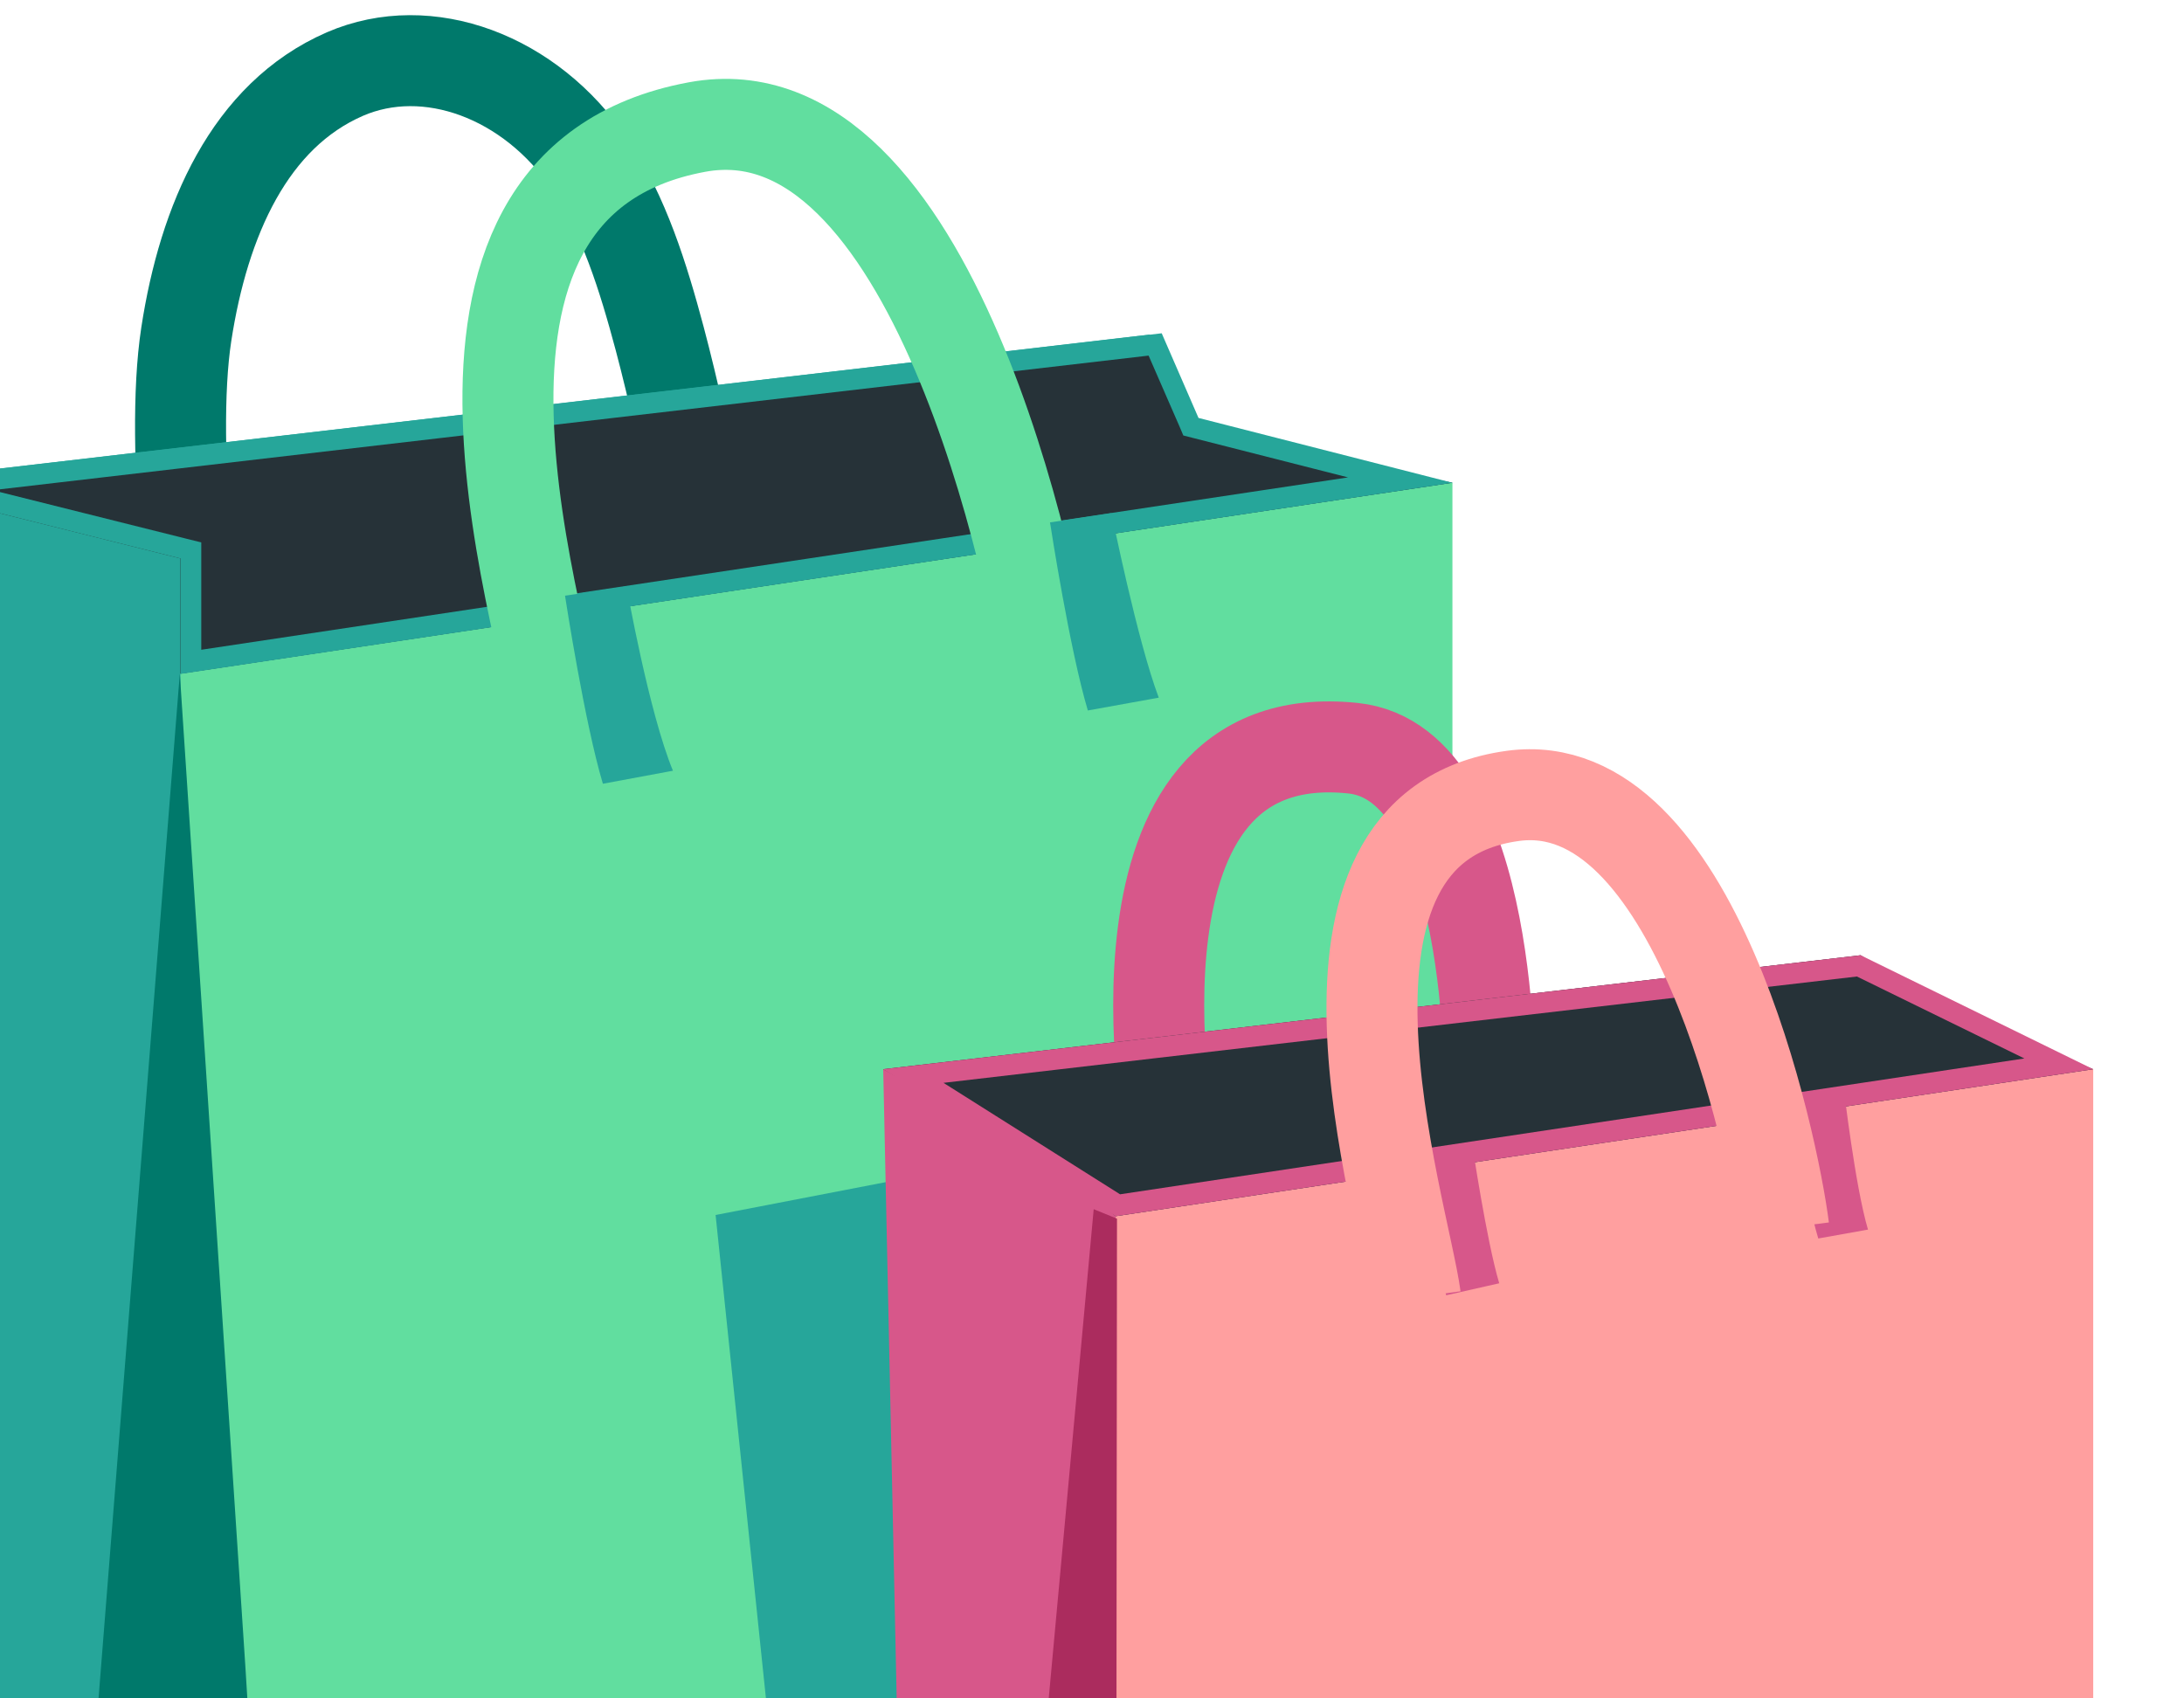 <svg width="72" height="56" viewBox="0 0 72 56" fill="none" xmlns="http://www.w3.org/2000/svg">
<path d="M6.951 25.447C6.436 21.581 5.566 14.768 6.142 11.017C6.718 7.267 8.226 3.809 11.373 2.441C14.095 1.263 17.489 2.509 19.45 5.422C20.567 7.083 21.205 9.132 21.747 11.16C22.672 14.645 23.557 19.41 24.002 22.997" stroke="#00796B" stroke-width="3" stroke-miterlimit="10"/>
<path d="M9.521 77.986L-7.051 71.132L-3.205 54.292L-4.027 15.917L37.906 11.03V14.664L47.882 15.917L9.521 77.986Z" fill="#26A69A"/>
<path d="M51.441 71.724L9.514 78.027L5.949 55.987V22.212L47.882 15.916V49.684L51.441 71.724Z" fill="#61DE9F"/>
<path d="M5.949 22.212V18.414L-4.027 15.916L37.988 11.287L39.332 14.241L47.882 15.916L5.949 22.212Z" fill="#263238"/>
<path d="M-7.051 71.132C-6.763 71.132 2.877 63.542 2.877 63.542L9.514 78.027L8.088 54.932L5.928 22.212L3.124 57.573L-7.051 71.132Z" fill="#00796B"/>
<path d="M37.866 11.725L38.881 14.053L39.011 14.359L39.333 14.441L44.441 15.741L6.635 21.424V17.885L6.114 17.755L-0.248 16.163L37.866 11.725ZM38.298 10.989L-4.019 15.918L5.957 18.416V22.22L47.883 15.918L39.511 13.78L38.298 10.989Z" fill="#26A69A"/>
<path d="M18.599 24.765C18.085 20.906 12.73 6.081 22.98 4.189C30.728 2.759 34.149 19.143 34.602 22.737" stroke="#61DE9F" stroke-width="3" stroke-miterlimit="10"/>
<path d="M19.875 25.842C19.278 23.848 18.654 19.818 18.627 19.641L20.656 19.335C20.663 19.376 21.39 23.487 22.185 25.413L19.875 25.842ZM35.863 23.426C35.267 21.431 34.643 17.402 34.616 17.225L36.645 16.919C36.652 16.959 37.495 21.139 38.201 23.004L35.863 23.426ZM20.581 76.368L26.34 66.464L23.591 40.061L46.607 35.617L34.266 74.34L20.581 76.368Z" fill="#26A69A"/>
<path d="M38.564 37.425C38.564 37.425 35.972 23.765 44.605 24.67C49.301 25.16 49.109 36.003 49.109 36.003" stroke="#D7578A" stroke-width="3" stroke-miterlimit="10"/>
<path d="M39.518 82.989L26.786 77.701L29.748 64.754L29.117 35.254L61.342 31.497V34.295L69.007 35.254L39.518 82.989Z" fill="#D7578A"/>
<path d="M71.743 78.15L39.518 82.996L36.782 66.054V40.1L69.007 35.254V61.215L71.743 78.15Z" fill="#FF9F9F"/>
<path d="M36.781 40.101L34.203 38.14L29.116 35.254L61.341 31.497L64.268 33.328L69.006 35.254L36.781 40.101Z" fill="#263238"/>
<path d="M61.217 32.198L66.737 34.9L36.925 39.379L31.104 35.704L61.217 32.198ZM61.341 31.497L29.116 35.254L36.781 40.101L69.006 35.254L61.341 31.497Z" fill="#D7578A"/>
<path d="M47.677 42.708C47.218 41.183 46.745 38.086 46.724 37.957L48.534 37.725C48.541 37.759 49 40.877 49.425 42.313L47.677 42.708ZM59.943 40.836C59.484 39.311 59.011 36.214 58.99 36.085L60.78 35.86C60.786 35.894 61.157 39.107 61.582 40.543L59.943 40.836Z" fill="#D7578A"/>
<path d="M46.663 42.776C46.265 39.808 42.192 27.298 49.871 26.243C55.87 25.419 58.455 37.739 58.805 40.496" stroke="#FF9F9F" stroke-width="3" stroke-miterlimit="10"/>
<path d="M26.786 77.701L33.292 72.229L39.518 82.997L36.796 66.157L36.824 40.183L36.056 39.87L33.629 66.273L26.786 77.701Z" fill="#AB2C5E"/>
</svg>
